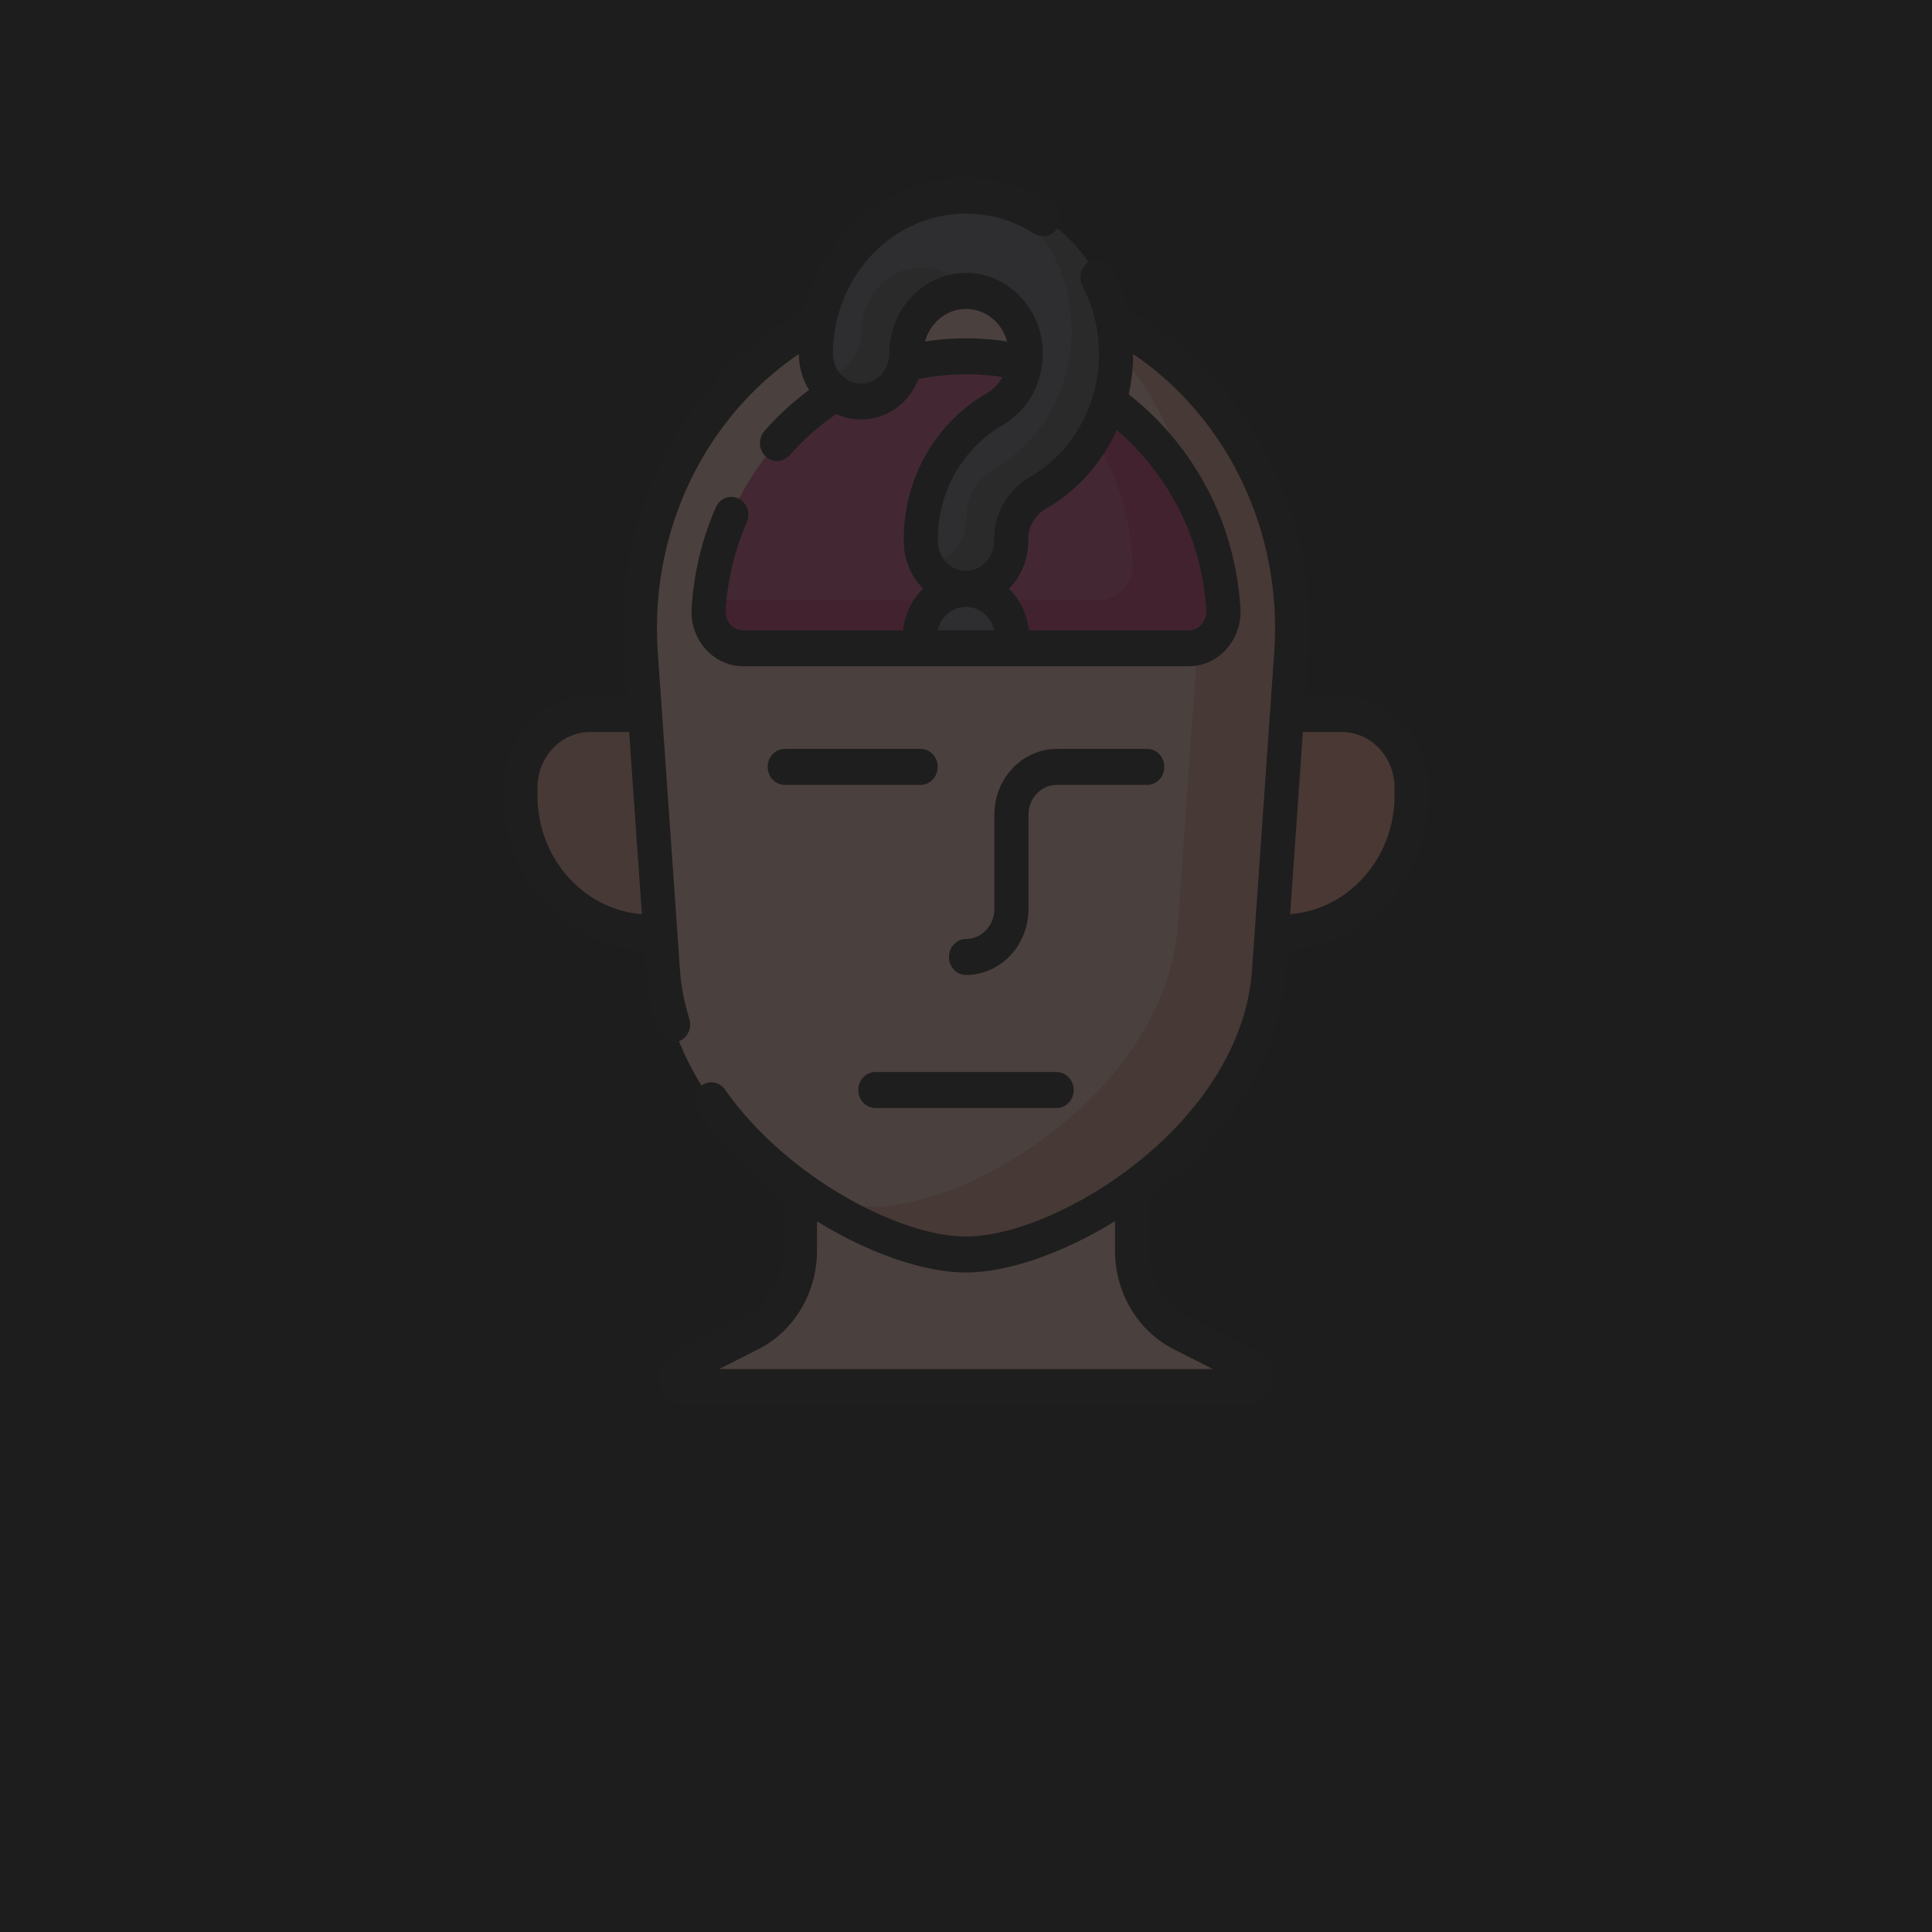 <svg width="522" height="522" viewBox="0 0 522 522" fill="none" xmlns="http://www.w3.org/2000/svg">
<rect width="522" height="522" fill="#1D1D1D"/>
<g opacity="0.2">
<path d="M346.34 251.944H343.613L347.735 192.915H362.542C372.955 192.915 381.395 201.817 381.395 212.798V214.973C381.395 235.392 365.7 251.944 346.34 251.944V251.944Z" fill="#F9A58E"/>
<path d="M175.661 251.944H178.389L174.267 192.915H159.459C149.047 192.915 140.606 201.817 140.606 212.798V214.973C140.606 235.392 156.301 251.944 175.661 251.944V251.944Z" fill="#EAAC9D"/>
<path d="M305.872 338.029V321.108C290.141 332.457 272.769 338.955 261 338.955C249.23 338.955 231.858 332.457 216.127 321.107V338.028C216.127 347.458 210.998 356.052 202.937 360.131L183.972 369.729C181.559 370.95 182.384 374.774 185.06 374.774H336.939C339.616 374.774 340.44 370.95 338.027 369.729L319.062 360.131C311.001 356.053 305.872 347.458 305.872 338.029V338.029Z" fill="#FFCBBE"/>
<path d="M348.874 176.58C352.636 122.715 312.212 76.827 261 76.827C209.788 76.827 169.364 122.715 173.126 176.58L179.117 262.377C182.275 307.61 235.151 338.957 261 338.957C286.849 338.957 339.724 307.61 342.883 262.377L348.874 176.58Z" fill="#FFCBBE"/>
<path d="M287.597 81.127C311.694 99.292 326.664 129.894 324.308 163.624L318.317 249.42C315.159 294.653 262.284 326.001 236.434 326.001C231.069 326.001 224.54 324.65 217.533 322.106C232.885 332.837 249.581 338.955 261 338.955C286.85 338.955 339.724 307.608 342.884 262.375L348.875 176.578C351.954 132.482 325.421 93.731 287.597 81.127V81.127Z" fill="#EAAC9D"/>
<path d="M330.539 164.628C329.486 147.917 323.095 132.265 312.054 119.731C308.396 115.578 304.376 111.938 300.064 108.84C296.735 118.769 290.046 127.289 280.894 132.577C276.321 135.221 273.479 140.072 273.479 145.239V145.942C273.479 153.199 267.881 159.104 261 159.104C254.119 159.104 248.521 153.199 248.521 145.942V145.239C248.521 130.455 256.33 116.757 268.901 109.492C273.095 107.069 275.989 102.932 277.04 98.186C271.857 96.913 266.485 96.259 261 96.259C255.122 96.259 249.376 97.01 243.851 98.469C242.174 103.652 237.511 107.39 232.037 107.39C229.982 107.39 228.041 106.863 226.33 105.931C220.336 109.572 214.82 114.196 209.946 119.73C198.905 132.264 192.514 147.916 191.461 164.627C191.102 170.323 195.392 175.153 200.804 175.153H321.196C326.608 175.153 330.898 170.324 330.539 164.628V164.628Z" fill="#DD5790"/>
<path d="M330.54 164.627C329.486 147.915 323.096 132.263 312.055 119.729C308.396 115.577 304.377 111.936 300.065 108.838C298.971 112.103 297.513 115.215 295.724 118.109C301.717 128.245 305.217 139.686 305.973 151.672C306.333 157.368 302.043 162.198 296.63 162.198H191.653C191.576 163.005 191.512 163.814 191.461 164.627C191.102 170.323 195.392 175.152 200.804 175.152H321.196C326.609 175.151 330.899 170.322 330.54 164.627V164.627Z" fill="#DA387D"/>
<path d="M261 159.104C254.267 159.104 248.789 153.326 248.789 146.225V145.537C248.789 131.07 256.43 117.667 268.732 110.558C274.497 107.226 277.752 100.582 277.024 93.632C276.21 85.851 270.265 79.58 262.887 78.721C262.258 78.648 261.623 78.611 260.999 78.611C256.965 78.611 253.247 80.109 250.246 82.943C246.83 86.17 244.87 90.79 244.87 95.621C244.87 102.723 239.393 108.5 232.659 108.5C225.926 108.5 220.448 102.723 220.448 95.621C220.448 83.477 225.37 71.863 233.951 63.756C241.391 56.729 251.024 52.858 261.075 52.858C262.57 52.858 264.082 52.946 265.568 53.12C284.213 55.291 299.241 71.14 301.3 90.805C303.118 108.163 294.94 124.783 280.467 133.147C275.992 135.733 273.211 140.481 273.211 145.537V146.225C273.212 153.326 267.734 159.104 261 159.104V159.104Z" fill="#756E78"/>
<path d="M244.871 95.623C244.871 90.792 246.83 86.171 250.246 82.944C253.247 80.11 256.966 78.612 261 78.612C261.189 78.612 261.38 78.616 261.571 78.622C258.976 75.221 255.165 72.884 250.868 72.384C250.24 72.31 249.604 72.273 248.981 72.273C244.946 72.273 241.228 73.772 238.227 76.605C234.811 79.832 232.851 84.453 232.851 89.284C232.851 95.867 228.144 101.312 222.093 102.073C224.209 105.913 228.153 108.501 232.66 108.501C239.392 108.502 244.871 102.724 244.871 95.623V95.623Z" fill="#665E66"/>
<path d="M301.301 90.805C299.515 73.75 287.975 59.566 272.78 54.684C281.769 61.594 288.007 72.299 289.282 84.467C291.099 101.825 282.921 118.444 268.448 126.808C263.973 129.395 261.192 134.143 261.192 139.199V139.887C261.192 146.469 256.485 151.915 250.434 152.675C252.549 156.516 256.493 159.103 261 159.103C267.734 159.103 273.212 153.326 273.212 146.225V145.537C273.212 140.48 275.993 135.732 280.468 133.146C294.941 124.782 303.119 108.163 301.301 90.805V90.805Z" fill="#665E66"/>
<path d="M273.48 172.272C273.48 165 267.89 159.104 260.995 159.104C254.099 159.104 248.509 165 248.509 172.272C248.509 173.262 248.613 174.226 248.809 175.153H273.181C273.377 174.226 273.48 173.262 273.48 172.272V172.272Z" fill="#756E78"/>
<path d="M362.542 188.057H352.692L353.468 176.937C356.168 138.272 337.05 101.73 304.681 83.471C303.741 79.712 302.356 76.083 300.537 72.628C299.303 70.282 296.501 69.435 294.275 70.737C292.051 72.039 291.248 74.996 292.483 77.342C294.78 81.709 296.206 86.418 296.722 91.338C298.334 106.732 291.085 121.47 278.254 128.885C272.303 132.325 268.605 138.705 268.605 145.536V146.224C268.605 150.647 265.193 154.245 261 154.245C256.806 154.245 253.395 150.647 253.395 146.224V145.536C253.395 132.844 260.119 121.073 270.945 114.818C278.352 110.537 282.535 102.012 281.603 93.099C280.554 83.077 272.895 75 263.391 73.892C262.596 73.799 261.792 73.753 260.999 73.753C255.813 73.753 251.032 75.679 247.173 79.324C242.782 83.471 240.263 89.411 240.263 95.621C240.263 100.044 236.852 103.642 232.658 103.642C231.11 103.642 229.67 103.152 228.468 102.311C228.414 102.271 228.359 102.231 228.303 102.193C226.339 100.741 225.053 98.336 225.053 95.621C225.053 84.856 229.416 74.561 237.024 67.374C243.618 61.146 252.16 57.716 261.075 57.716C262.402 57.716 263.744 57.794 265.063 57.948C270.183 58.544 275.037 60.286 279.49 63.126C281.667 64.514 284.499 63.779 285.815 61.482C287.132 59.187 286.434 56.2 284.257 54.812C278.651 51.237 272.533 49.043 266.076 48.291C264.422 48.098 262.74 48 261.075 48C249.888 48 239.165 52.311 230.878 60.138C224.249 66.4 219.581 74.542 217.343 83.457C184.944 101.714 165.828 138.209 168.532 176.937L169.308 188.057H159.459C146.523 188.057 136 199.155 136 212.798V214.972C136 237.488 152.955 255.906 174.107 256.769L174.524 262.733C174.888 267.951 175.885 273.186 177.487 278.293C178.127 280.334 179.927 281.627 181.859 281.627C182.338 281.627 182.826 281.547 183.306 281.38C185.722 280.537 187.031 277.789 186.233 275.242C184.868 270.891 184.019 266.443 183.711 262.019L182.987 251.647C182.984 251.603 182.981 251.559 182.978 251.514L178.863 192.589C178.861 192.561 178.859 192.534 178.857 192.506L177.72 176.222C175.452 143.738 190.23 112.997 215.843 95.643C215.847 99.228 216.865 102.567 218.61 105.358C214.27 108.557 210.236 112.264 206.572 116.423C204.842 118.389 204.948 121.462 206.812 123.289C207.699 124.158 208.824 124.587 209.947 124.587C211.183 124.587 212.415 124.066 213.323 123.036C217.111 118.736 221.343 114.991 225.932 111.876C227.994 112.828 230.27 113.358 232.661 113.358C239.65 113.358 245.656 108.837 248.191 102.423C255.592 100.894 263.381 100.715 270.866 101.887C269.836 103.702 268.355 105.235 266.52 106.296C252.743 114.258 244.185 129.294 244.185 145.536V146.224C244.185 151.26 246.186 155.814 249.393 159.045C246.451 161.919 244.466 165.868 244.006 170.294H200.805C198.055 170.294 195.875 167.845 196.058 164.949C196.582 156.643 198.507 148.633 201.78 141.139C202.844 138.702 201.835 135.817 199.524 134.694C197.213 133.57 194.477 134.637 193.413 137.074C189.667 145.649 187.464 154.81 186.866 164.305C186.332 172.791 192.734 180.01 200.805 180.01H321.197C329.261 180.01 335.672 172.8 335.136 164.305C334.003 146.329 327.189 129.772 315.43 116.423C312.221 112.78 308.705 109.464 304.96 106.546C305.746 103.014 306.156 99.36 306.159 95.646C331.76 113.004 346.546 143.784 344.281 176.223L343.143 192.515C343.142 192.536 343.14 192.557 343.139 192.579L338.29 262.02C335.382 303.661 285.735 334.099 261 334.099C243.052 334.099 212.598 318.144 195.871 294.391C194.354 292.237 191.468 291.789 189.427 293.388C187.385 294.988 186.958 298.03 188.476 300.184C194.87 309.264 202.906 317.179 211.521 323.682V338.03C211.521 345.545 207.37 352.502 200.945 355.753L181.98 365.35C178.963 366.877 177.374 370.346 178.116 373.788C178.858 377.229 181.714 379.633 185.061 379.633H336.94C340.286 379.633 343.142 377.229 343.884 373.788C344.627 370.346 343.038 366.876 340.021 365.35L321.055 355.752C314.63 352.501 310.479 345.544 310.479 338.029V323.612C329.531 309.206 345.715 287.961 347.476 262.733L347.893 256.769C369.045 255.906 386 237.488 386 214.972V212.798C386.001 199.156 375.477 188.057 362.542 188.057V188.057ZM145.212 214.973V212.798C145.212 204.513 151.603 197.773 159.459 197.773H169.987L173.424 247C157.675 245.788 145.212 231.887 145.212 214.973ZM249.929 92.257C250.525 90.084 251.69 88.101 253.319 86.562C255.462 84.539 258.117 83.469 261 83.469C261.456 83.469 261.921 83.496 262.382 83.55C267.015 84.09 270.856 87.629 272.094 92.259C264.788 91.128 257.24 91.128 249.929 92.257V92.257ZM260.994 163.962C264.693 163.962 267.806 166.664 268.648 170.295H253.339C254.183 166.664 257.295 163.962 260.994 163.962ZM308.68 123.037C318.982 134.733 324.953 149.226 325.943 164.95C326.126 167.844 323.95 170.295 321.196 170.295H277.984C277.525 165.872 275.542 161.926 272.604 159.052C275.815 155.82 277.818 151.264 277.818 146.224V145.536C277.818 142.255 279.682 139.14 282.682 137.406C291.191 132.489 297.746 125.009 301.74 116.2C304.19 118.289 306.513 120.577 308.68 123.037V123.037ZM317.07 364.512L327.751 369.917H194.251L204.931 364.512C214.532 359.654 220.734 349.259 220.734 338.03V329.981C235.118 338.857 250.042 343.815 261 343.815C271.978 343.815 286.9 338.815 301.266 329.926V338.03C301.266 349.259 307.47 359.654 317.07 364.512V364.512ZM376.788 214.973C376.788 231.887 364.325 245.788 348.575 246.999L352.013 197.773H362.542C370.397 197.773 376.788 204.513 376.788 212.798V214.973Z" fill="#222221"/>
<path d="M248.735 202.344H212.03C209.486 202.344 207.424 204.519 207.424 207.202C207.424 209.885 209.486 212.06 212.03 212.06H248.735C251.28 212.06 253.341 209.885 253.341 207.202C253.341 204.519 251.28 202.344 248.735 202.344V202.344Z" fill="#222221"/>
<path d="M277.872 245.626V220.138C277.872 215.684 281.308 212.06 285.532 212.06H309.971C312.515 212.06 314.577 209.885 314.577 207.202C314.577 204.519 312.515 202.344 309.971 202.344H285.532C276.229 202.344 268.66 210.327 268.66 220.138V245.626C268.66 250.081 265.223 253.705 261 253.705C258.455 253.705 256.394 255.88 256.394 258.563C256.394 261.245 258.455 263.42 261 263.42C270.302 263.42 277.872 255.438 277.872 245.626Z" fill="#222221"/>
<path d="M231.909 294.51C231.909 297.193 233.97 299.368 236.515 299.368H285.485C288.03 299.368 290.092 297.193 290.092 294.51C290.092 291.827 288.03 289.652 285.485 289.652H236.515C233.97 289.652 231.909 291.827 231.909 294.51Z" fill="#222221"/>
</g>
</svg>
